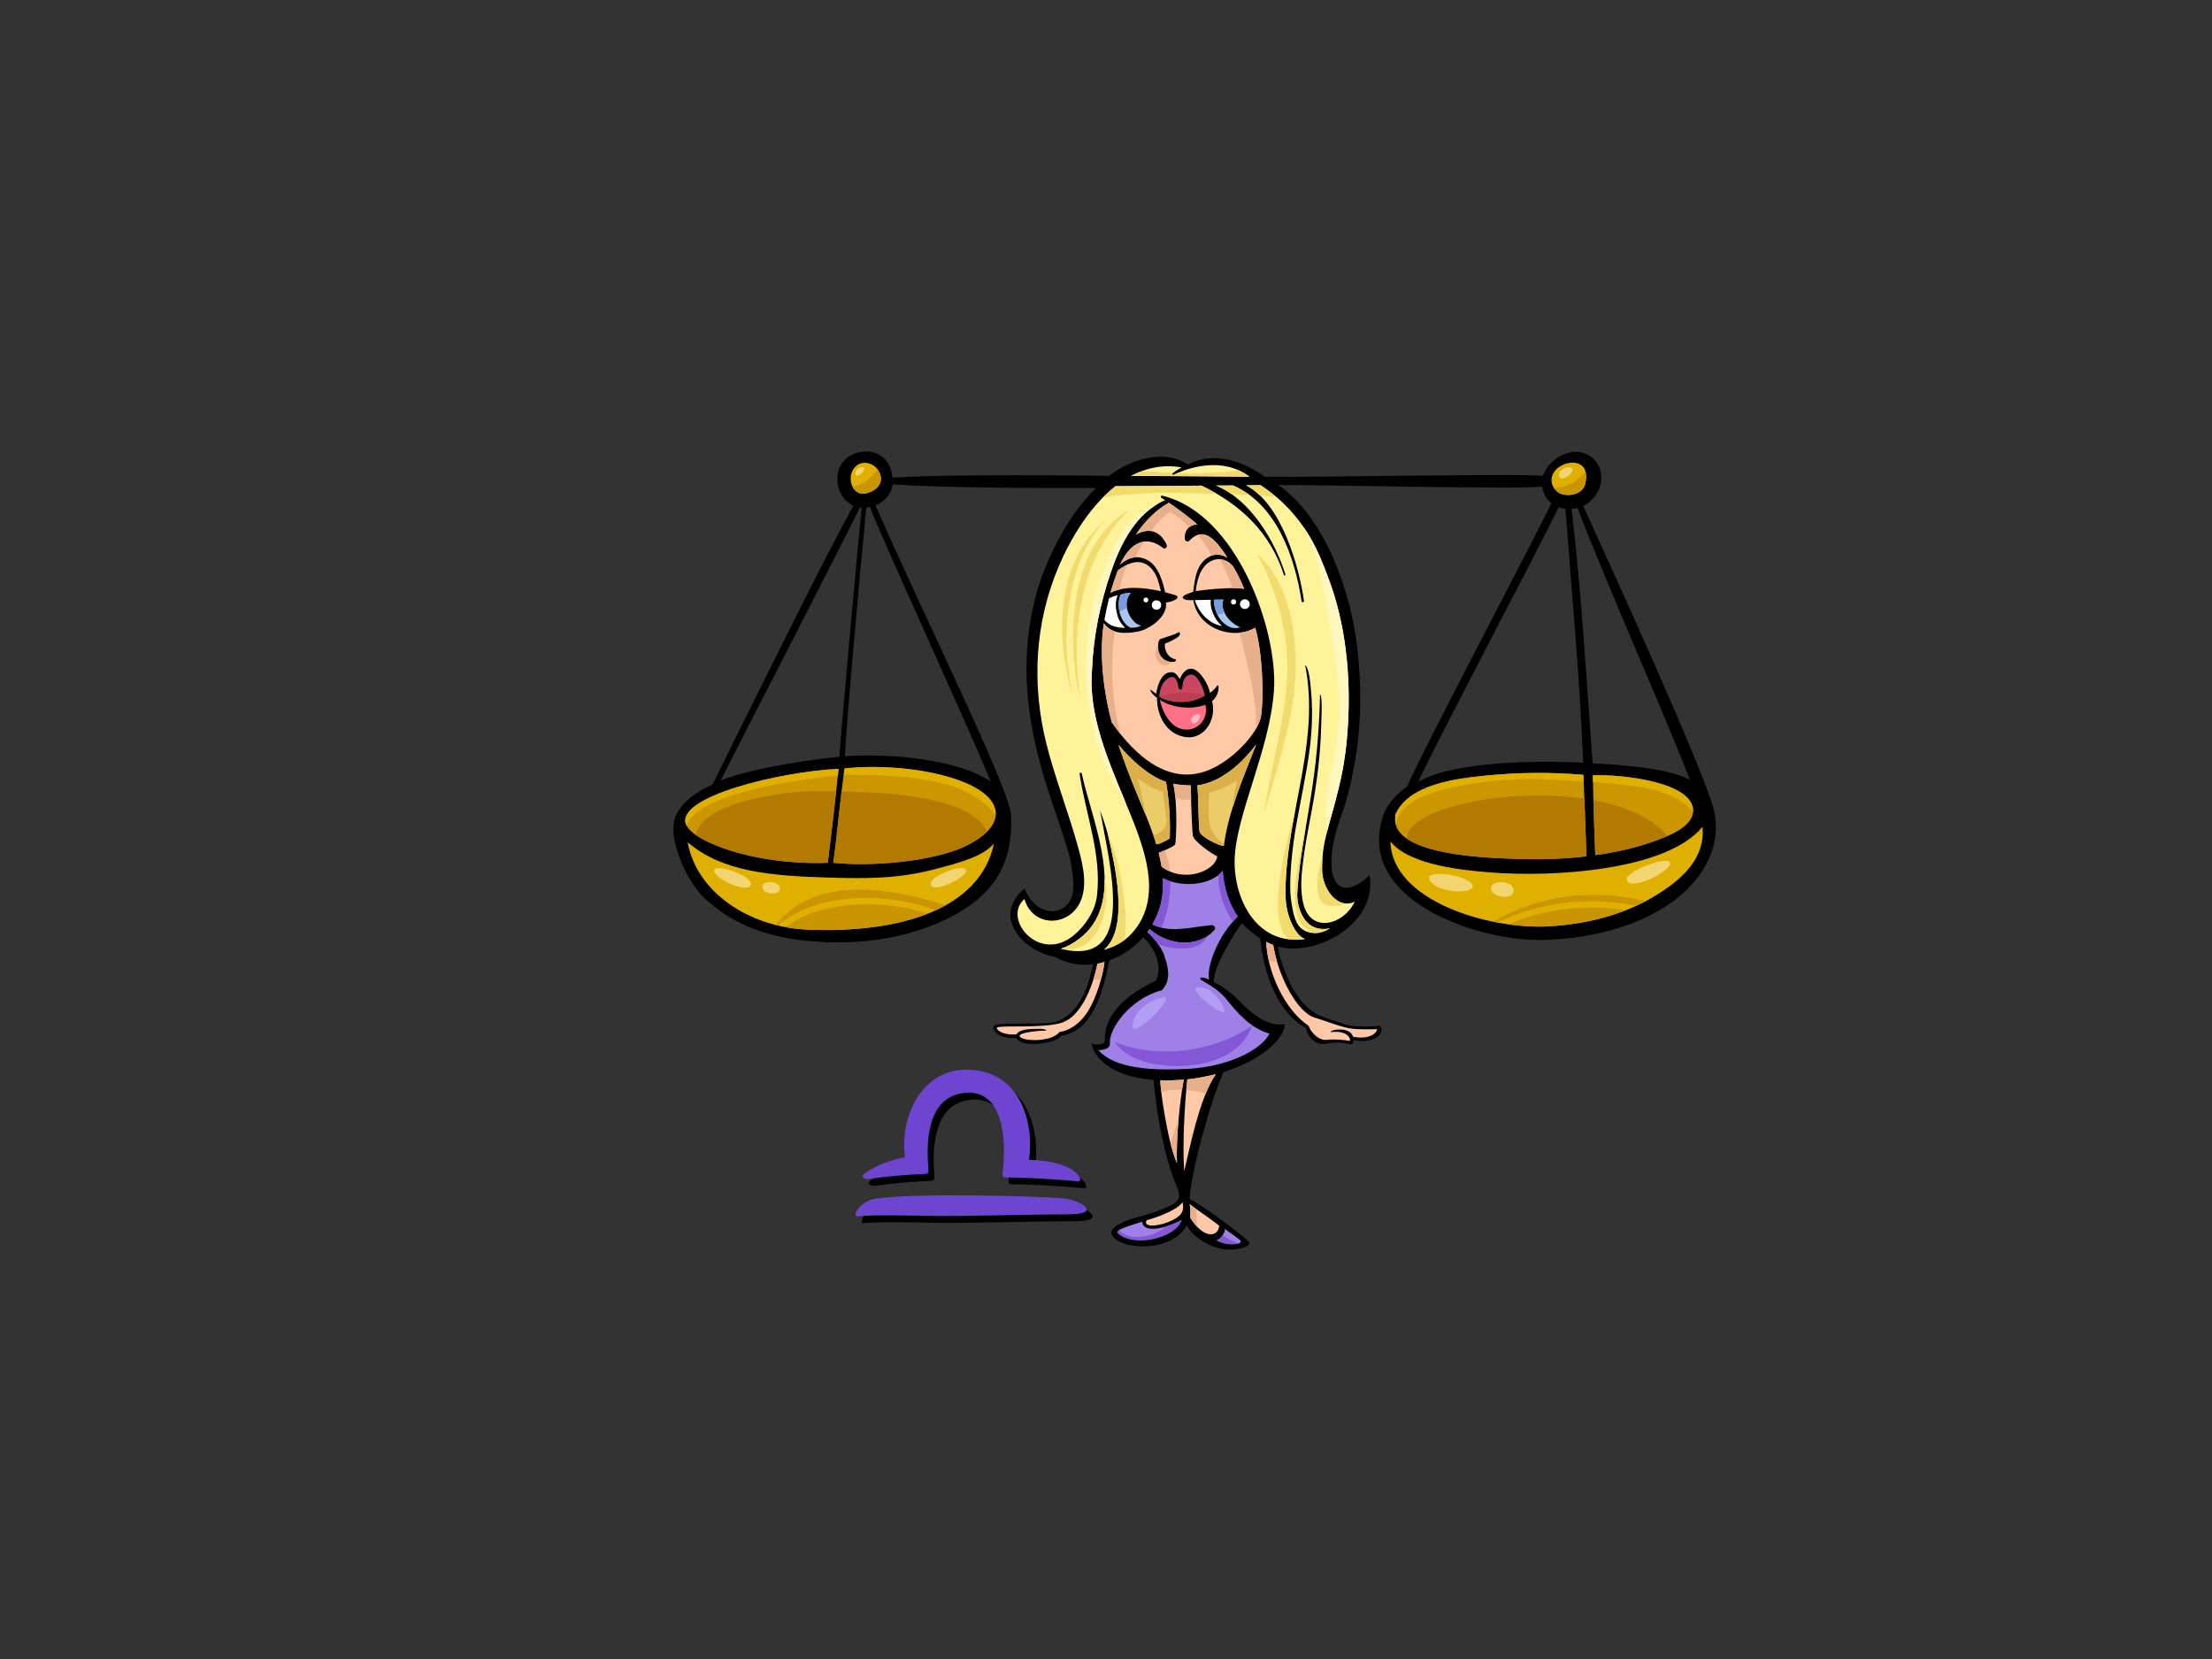 <?xml version="1.0" encoding="utf-8"?>
<!-- Generator: Adobe Illustrator 17.0.0, SVG Export Plug-In . SVG Version: 6.00 Build 0)  -->
<!DOCTYPE svg PUBLIC "-//W3C//DTD SVG 1.1//EN" "http://www.w3.org/Graphics/SVG/1.1/DTD/svg11.dtd">
<svg version="1.1" id="Layer_1" xmlns="http://www.w3.org/2000/svg" xmlns:xlink="http://www.w3.org/1999/xlink" x="0px" y="0px"
	 width="800px" height="600px" viewBox="0 0 800 600" enable-background="new 0 0 800 600" xml:space="preserve">
<rect x="0" y="0" width="800" height="600" fill="#333333" stroke="none"/>
<g>
	<path d="M572.595,182.994c1.957-0.941,3.558-2.474,4.769-4.313c3.511-5.331,1.728-12.568-4.342-14.74
		c-5.863-2.101-13.056,2.382-15.02,8.194c-4.912-0.966-82.284,0.502-100.533,0.33c-7.286-5.399-18.687-9.612-27.874-4.397
		c-8.159-5.71-20.304-2.25-28.506,4.022c-5.948-0.01-56.231-0.81-78.312,0.693c-1.002-10.469-11.348-11.609-16.822-6.818
		c-5.364,4.696-3.482,14.138,2.698,16.932c-10.137,17.874-43.098,85.034-50.929,100.816c-4.78,2.198-11.959,6.135-13.835,12.957
		c-1.876,6.822,3.953,21.587,10.763,28.01c9.473,8.935,20.601,13.318,33.456,15.118c17.408,2.434,40.147,0.992,58.485-9.665
		c13.529-7.861,19.827-18.586,19.083-35.191c-0.434-9.694-31.474-71.869-49.022-112.161c4.135-1.737,5.826-4.836,6.205-7.618
		c21.504,1.569,67.948,1.326,73.546,1.321c-11.701,11.41-19.577,29.157-22.481,41.767c-5.008,21.716-2.572,42.059,3.771,63.188
		c2.66,8.861,5.985,17.515,8.586,26.384c1.213,4.141,1.837,8.323,1.915,12.623c0.208,11.03-12.893,12.857-17.651,0.886
		c-11.863,9.926-0.838,22.532,10.809,24.687c4.429,2.466,9.258,3.292,13.975,2.746c-0.833,3.357-1.541,6.774-2.939,9.935
		c-4.056,9.17-9.823,10.943-12.485,11.219c-2.662,0.276-8.294,0.267-11.717,0.317c-3.423,0.049-6.356-0.145-8.36,0.587
		c-1.104,0.404-0.587,1.615,0.44,2.689c1.027,1.075,3.967,2.155,7.41,1.908c1.047,2.149,5.264,2.252,7.397,2.095
		c1.834-0.136,7.397-0.81,8.756-2.929c11.207-1.738,14.855-15.016,17.377-27.238c4.637-1.665,8.91-4.564,12.255-8.386
		c4.509,4.315,6.964,10.456,4.661,15.675c-14.27,6.746-18.726,14.428-18.572,21.948c0.025,1.237-3.52,1.432-4.446,0.87
		c-0.926-0.562,1.224,11.566,22.099,13.101c1.173,13.378,3.967,28.034,8.442,38.68c1.227,2.919,1.075,4.453-0.768,5.834
		c-1.843,1.381-7.368,3.53-13.863,5.248c-3.415,0.903-10.555,3.497-8.853,6.417c2.148,3.684,10.269,4.767,16.269,3.531
		c5.219-1.074,9.057-3.838,10.744-7.061c2.457,4.144,6.754,6.908,11.818,8.288c5.065,1.381,12.315-0.7,10.591-2.455
		c-2.32-2.364-16.812-13.406-21.332-15.312c0.386-9.052,6.906-33.806,12.216-45.98c21.241-6.863,23.134-17.647,21.807-17.381
		c-6.552,1.31-13.564-5.813-15.915-8.207c-2.913-2.974-5.679-5.219-9.376-6.921c-0.321-5.826,8.508-19.295,10.143-21.321
		c1.48,1.525,4.856,4.401,6.671,5.534c1.259,13.575,6.928,27.422,16.5,32.255c0.876,3.931,3.389,5.647,5.669,5.855
		c2.045,0.186,2.553-0.492,5.241-0.527c2.008-0.026,4.449,0.484,5.207,0.621c0.758,0.138,1.069-0.656,1.077-1.475
		c3.202,0.61,6.97,0.528,9.334-1.835c1.172-1.172,1.103-3.447-0.173-3.309c-1.276,0.138-8.738,0.684-12.524-0.658
		c-3.196-1.134-7.95-2.418-9.868-3.565c-1.918-1.147-5.884-3.594-9.725-11.277c-1.343-2.685-3.989-9.343-4.411-13.221
		c13.87,3.884,36.125-8.243,33.207-25.741c-12.585,11.665-17.956-0.611-10.234-21.624c2.551-6.942,4.054-14.153,5.235-21.454
		c2.135-13.188,2.047-26.791,0.443-40.023c-2.291-18.86-11.011-45.775-28.418-58.073c15.441-0.13,89.533,1.737,95.362,0.526
		c0.308,2.237,1.379,4.411,3.318,6.035c-4.047,9.148-44.75,85.775-52.148,102.51c-3.242,2.277-7.162,6.013-8.649,10.474
		c-10.149,30.447,33.398,44.663,54.768,44.979c16.7,0.245,36.241-3.876,49.812-13.754c9.89-7.202,17.843-18.587,15.241-32.341
		C617.779,281.755,580.731,200.858,572.595,182.994z M310.984,183.578c0.118,0.003,0.524-0.021,0.643-0.007
		c-2.058,21.268-7.501,81.38-8.05,90.127c-14.726,1.419-33.97,4.888-42.977,8.605C268.665,266.394,300.994,203.744,310.984,183.578z
		 M358.365,282.674c-14.251-9.542-42.986-10.059-52.773-9.151c0.238-8.779,5.569-68.617,7.713-89.925
		c0.234-0.035,1.109-0.2,1.342-0.248C317.244,191.141,347.956,257.768,358.365,282.674z M563.699,183.455
		c0.8,0.307,1.629,0.468,2.463,0.565c2.479,32.363,5.14,61.113,6.443,91.84c-14.656-0.861-46.838-0.743-59.724,6.939
		C523.041,261.486,556.992,197.548,563.699,183.455z M611.173,282.083c-7.263-4.243-25.012-5.505-35.172-6
		c-2.293-31.356-4.041-61.717-7.6-91.99c0.393-0.068,1.747-0.302,2.132-0.412C580.659,210.559,602.963,260.37,611.173,282.083z"/>
	<path fill="#CC9600" d="M303.286,278.074c-1.178,11.538-2.663,23.682-3.903,33.967c-26.817,0.939-48.579-7.673-51.2-13.705
		C243.747,288.127,282.904,278.957,303.286,278.074z"/>
	<path fill="#E0B000" d="M292.323,336.224c-21.854-0.858-40.482-13.869-43.619-31.617c12.39,10.657,29.987,12.144,50.432,12.762
		c14.359,0.434,25.326,0.462,38.288-2.849c10.999-2.81,18.09-4.957,22.055-9.418C354.524,328.397,326.52,337.567,292.323,336.224z"
		/>
	<path fill="#CC9600" d="M360.029,295.483c-0.831,5.476-8.64,9.765-13.138,11.529c-12.193,4.78-32.054,6.404-45.524,5.029
		c1.449-10.273,2.354-22.18,4.08-34.113C328.626,275.363,362.046,282.154,360.029,295.483z"/>
	<path fill="#E0B000" d="M313.452,178.362c-5.527,1.475-7.589-6.319-4.069-9.625c2.996-2.816,7.603-0.932,8.871,2.588
		C319.522,174.846,317.039,177.409,313.452,178.362z"/>
	<path fill="#FFF299" d="M427.362,169.042c-1.12,0.599-2.206,1.292-3.258,2.097c-0.357,0.272-0.029,0.8,0.373,0.591
		c4.626-2.378,17.528-6.894,27.396,0.68c-1.555-0.017-30.094-0.271-42.798-0.307C414.53,169.216,420.637,167.892,427.362,169.042z"
		/>
	<path fill="#FFC9A8" d="M393.853,365.101c-3.276,5.573-7.721,7.819-10.581,8.092c-1.803,2.069-4.574,2.516-6.393,2.788
		c-2.442,0.364-6.491,0.216-7.812-0.835c-1.84-1.464,4.796-2.313,9.385-2.438c0.383-0.01-0.681-0.72-3.004-0.614
		c-1.398,0.064-6.607-0.215-7.827,1.986c-5.641,0.456-7.801-2.196-6.912-2.527c2.103-0.783,17.381,0.436,23.612-1.783
		c6.231-2.219,10.702-11.804,12.568-21.229c1.061-0.167,1.541-0.35,2.58-0.643C398.693,353.907,396.351,360.851,393.853,365.101z"/>
	<path fill="#9E80E6" d="M404.311,445.967c-1.237-1.237,5.036-2.879,8.807-4.146c0.096,3.531,6.096,3.576,14.217-0.613
		C425.186,447.962,409.53,451.186,404.311,445.967z"/>
	<path fill="#FFC9A8" d="M422.883,441.823c-1.786,0.777-5.262,1.68-7.156,1.326c-1.473-0.28-1.467-1.066-0.983-1.86
		c5.377-1.461,11.67-4.224,12.897-6.526C428.716,438.599,426.415,440.288,422.883,441.823z"/>
	<path fill="#FFC9A8" d="M425.648,420.64c-3.376-7.522-6.139-27.168-5.987-29.953c2.942,0.118,5.789,0.006,8.454-0.222
		C426.595,398.941,425.35,411.418,425.648,420.64z"/>
	<path fill="#9E80E6" d="M442.992,444.432c1.183,1.061,4.758,3.225,5.679,4.298c0.921,1.073-3.825,2.297-8.749-0.154
		C441.303,448.267,443.144,445.967,442.992,444.432z"/>
	<path fill="#FFC9A8" d="M440.959,443.295c-0.424,4.207-5.643,4.973-10.554-3.007c0.208-1.263,0.182-3.598-0.165-4.754
		C433.781,438.159,437.5,440.583,440.959,443.295z"/>
	<path fill="#E8B08A" d="M433.136,443.856c-0.38-2.166-0.55-4.384-0.438-6.545c-0.825-0.587-1.647-1.176-2.458-1.777
		c0.347,1.156,0.373,3.491,0.165,4.754C431.316,441.767,432.236,442.944,433.136,443.856z"/>
	<path fill="#FFC9A8" d="M428.257,423.556c-0.614-9.823,0.154-23.945,1.147-33.178c0.042-0.006,0.089-0.006,0.131-0.015
		c2.839-0.292,6.396-0.924,10.172-1.87C433.63,397.309,430.253,415.727,428.257,423.556z"/>
	<path fill="#9E80E6" d="M437.278,354.363c-1.962-1.262-4.263-0.956-2.728,0.119c0.582,0.408,6.033,3.205,8.749,6.6
		c4.297,5.373,8.922,10.761,15.809,12.739c-2.916,5.988-15.196,11.974-29.316,12.742c-14.12,0.768-26.862-0.308-32.541-6.755
		c2.122-0.06,4.297-0.63,4.144-2.455c-0.423-5.06,7.056-16.138,18.858-19.241c2.297-2.689,3.244-5.711,0.831-12.515
		c-1.143-3.222-3.601-6.131-6.1-8.547c0.269-0.363,0.53-0.72,0.78-1.09c6.314,5.808,17.481,7.191,23.468,0.341
		c0.681-0.78-0.189-1.763-1.034-1.699c-7.025,0.526-14.933,3.105-21.412-0.306c1.381-2.381,2.471-4.959,3.112-7.726
		c0.675-2.926,0.833-5.932,0.655-8.969c7.101,3.672,17.743,2.441,21.649-2.688c0.411,6.174,2.281,11.891,5.419,16.565
		C440.074,338.826,436.241,350.274,437.278,354.363z"/>
	<path fill="#8457D6" d="M418.844,341.451c5.808,2.376,15.491,2.723,17.802-2.892c-6.233,4.147-15.393,2.451-20.884-2.601
		c-0.25,0.37-0.511,0.728-0.78,1.09C416.355,338.376,417.707,339.855,418.844,341.451z"/>
	<path fill="#8457D6" d="M421.826,443.526c-4.785,4.14-13.269,5.403-17.174,1.438c-0.485,0.353-0.653,0.691-0.341,1.003
		c5.219,5.219,20.875,1.995,23.024-4.758C425.353,442.231,423.5,442.997,421.826,443.526z"/>
	<path fill="#8457D6" d="M442.176,446.75c-0.629,0.9-1.504,1.658-2.254,1.827c3.482,1.734,6.865,1.626,8.227,1.037
		C445.95,449.023,443.86,448.069,442.176,446.75z"/>
	<path fill="#8457D6" d="M423.268,318.715c-0.944-0.303-1.857-0.672-2.717-1.117c0.179,3.038,0.02,6.043-0.655,8.969
		c-0.64,2.768-1.731,5.345-3.112,7.726c1.038,0.546,2.116,0.926,3.218,1.198C422.328,330.4,423.299,324.619,423.268,318.715z"/>
	<path fill="#8457D6" d="M445.887,333.322c0.556-0.636,1.128-1.257,1.732-1.847c-3.138-4.674-5.008-10.391-5.419-16.565
		c-0.437,0.575-0.969,1.095-1.561,1.57C440.552,322.232,442.495,328.374,445.887,333.322z"/>
	<path fill="#8457D6" d="M434.988,384.597c8.499-1.817,15.296-6.254,17.927-13.687c-14.052,9.69-34.33,12.267-49.758,5.907
		C409.244,385.898,425.337,386.66,434.988,384.597z"/>
	<path fill="#A8C7F0" d="M412.794,226.256c-1.225,0.612-2.91,0.918-4.059,0.689c-3.598-1.761-5.207-8.04-3.446-11.869
		c1.532-0.612,3.047-0.706,3.752-0.689C404.984,218.753,409.575,226.041,412.794,226.256z"/>
	<path fill="#FFC9A8" d="M401.612,214.426c0.745-2.741,1.645-5.434,2.641-8.076c4.228-3.298,9.511-5.054,13.214,0.635
		c1.257,1.941,1.795,4.432,2.389,6.841C414.049,212.486,406.549,211.73,401.612,214.426z"/>
	<path fill="#FFFFFF" d="M404.218,215.307c-0.935,2.205-0.787,4.507-0.152,6.968c0.611,2.373,1.571,3.462,2.862,4.827
		c-2.887-0.099-5.697-0.616-7.501-2.919c0.459-2.588,1.027-5.211,1.684-7.827C402.151,215.843,403.198,215.518,404.218,215.307z"/>
	<path fill="#FFC9A8" d="M411.533,228.415c4.324-0.781,10.909-5.561,10.146-10.505c2.701-0.219,5.833-1.927,3.258-2.72
		c-0.707-0.216-2.758-0.796-3.571-1.009c-0.395-1.918-1.938-9.133-6.129-11.482c-3.992-2.238-7.313-1.001-10.178,1.527
		c4.102-8.944,10.111-10.446,15.647-5.984c0.597,0.481,1.6-0.397,1.268-1.131c-2.606-5.798-7.259-6.078-11.19-3.743
		c3.232-4.805,7.154-8.85,11.93-11.557c3.643,2.468,7.085,5.046,10.298,7.845c-2.653,0.071-4.756,1.935-4.496,5.286
		c0.055,0.711,1.041,1.215,1.542,0.685c5.519-5.854,9.902,0.031,13.885,6.06c-1.972-1.101-4.178-1.549-6.366-0.456
		c-4.895,2.442-5.405,7.983-6.041,12.832c-1.304,0.405-4.583,1.393-3.597,2.379c0.751,0.751,2.701,0.616,3.665,0.611
		c1.594,10.406,14.412,14.651,22.346,9.966c2.913,9.583,3.115,26.829,2.037,32.37c-1.077,5.541-9.68,15.389-18.92,19.148
		c-16.642,6.77-29.779-9.799-34.988-17.299c-2.399-8.807-4.815-23.26-2.866-35.834C402.018,229.354,406.783,229.274,411.533,228.415
		z"/>
	<path fill="#E8B08A" d="M413.712,195.896c-3.218,0.447-6.261,3.115-8.653,8.331c1.668-1.472,3.495-2.479,5.514-2.644
		C411.513,199.608,412.556,197.706,413.712,195.896z"/>
	<path fill="#E8B08A" d="M423.106,185.306c1.397,0.351,5.227,3.365,7.029,5.413c0.78-0.645,1.764-1.033,2.879-1.063
		c-3.214-2.8-6.655-5.377-10.298-7.845c-4.776,2.707-8.698,6.752-11.93,11.557c1.814-1.077,3.78-1.586,5.629-1.265
		C418.083,189.442,420.847,186.404,423.106,185.306z"/>
	<path fill="#E8B08A" d="M438.185,200.981c1.986-0.741,3.968-0.293,5.759,0.707c-3.184-4.82-6.629-9.502-10.7-8.207
		C435.161,195.835,436.878,198.297,438.185,200.981z"/>
	<path fill="#E8B08A" d="M453.952,227.02c-1.703,1.006-3.636,1.576-5.63,1.787c0.565,1.999,1.089,4.025,1.552,6.09
		c1.952,8.704,4.734,18.972,4.407,28.603c0.87-1.499,1.474-2.909,1.708-4.109C457.066,253.849,456.865,236.603,453.952,227.02z"/>
	<path fill="#E8B08A" d="M424.197,238.276c-3.064-0.449-4.111-3.924-3.187-6.541c-2.877,0.913-4.382,5.61-1.862,7.915
		c2.211,2.022,4.215,0.619,5.436-1.379C424.454,238.269,424.327,238.295,424.197,238.276z"/>
	<path fill="#E8B08A" d="M402.978,230.005c0.069-0.543,0.15-1.1,0.226-1.652c-1.544-0.512-2.911-1.43-3.989-2.947
		c-1.949,12.574,0.467,27.027,2.866,35.834c0.856,1.233,1.931,2.713,3.195,4.291C402.156,254.01,401.491,241.759,402.978,230.005z"
		/>
	<path fill="#FFFFFF" d="M442.043,226.406c-4.901-0.765-8.457-4.924-9.897-9.3c-0.013-0.032-0.036-0.036-0.049-0.06
		c1.907-0.025,3.884-0.092,5.862-0.138C437.378,219.362,439.058,224.186,442.043,226.406z"/>
	<path fill="#A8C7F0" d="M439.007,216.895c0.874-0.016,2.548-0.076,3.42-0.059c-1.303,4.364,2.525,8.575,6.125,10.03
		c-0.765,0.306-2.068,0.536-3.752-0.077C440.206,224.722,438.975,219.606,439.007,216.895z"/>
	<path fill="#769CE2" d="M407.588,219.936c-0.362-1.912-0.05-3.931,1.454-5.548c-0.706-0.018-2.22,0.077-3.752,0.689
		c-0.812,1.766-0.9,4.051-0.414,6.176C405.753,220.758,406.659,220.323,407.588,219.936z"/>
	<path fill="#769CE2" d="M442.874,221.602c-0.694-1.472-0.942-3.107-0.447-4.766c-0.871-0.016-2.545,0.043-3.42,0.059
		c-0.017,1.449,0.35,3.579,1.375,5.569C441.198,222.134,442.03,221.847,442.874,221.602z"/>
	<path fill="#FFC9A8" d="M432.445,213.816c0.379-3.508,1.381-7.514,3.899-9.778c3.1-2.786,7.247-2.243,9.714,0.928
		c1.514,2.544,2.797,5.235,3.894,8.016C445.74,212.097,433.989,213.484,432.445,213.816z"/>
	<path fill="#E8B08A" d="M407.709,204.203c-1.192,0.545-2.36,1.292-3.456,2.147c-0.996,2.643-1.896,5.336-2.641,8.076
		c1.022-0.558,2.171-0.937,3.373-1.225C405.451,210.068,406.357,207.004,407.709,204.203z"/>
	<path fill="#E8B08A" d="M445.639,212.692c1.725-0.011,3.257,0.068,4.314,0.29c-1.098-2.781-2.38-5.472-3.894-8.016
		c-1.294-1.663-3.052-2.582-4.876-2.697C443.026,205.628,444.512,209.088,445.639,212.692z"/>
	<path fill="#FFC9A8" d="M424.309,283.431c1.458,0.399,5.621,0.648,6.385,0.627c0.061,7.424,0.45,16.432,0.749,18.285
		c0.299,1.853,6.966,6.642,8.811,7.352c-0.789,5.498-12.299,9.796-20.164,3.7c-0.26-1.642-0.617-3.287-1.035-4.927
		c0.542-0.344,5.779-2.235,6.003-3.244C425.282,304.214,426.075,290.938,424.309,283.431z"/>
	<path fill="#E8B08A" d="M430.78,289.158c-0.041-1.715-0.072-3.447-0.086-5.1c-0.764,0.02-4.927-0.228-6.385-0.627
		c0.367,1.559,0.619,3.373,0.792,5.268C426.984,289.203,428.909,289.383,430.78,289.158z"/>
	<path fill="#E8B08A" d="M421.285,307.49c-1.075,0.466-2.016,0.842-2.229,0.977c0.418,1.639,0.775,3.284,1.035,4.927
		c0.981,0.761,2.018,1.358,3.085,1.814C422.867,312.559,422.267,309.986,421.285,307.49z"/>
	<path fill="#EBCC69" d="M433.825,300.758c-0.378-1.796-0.436-14.063-0.751-16.7c8.027-1.032,15.928-7.668,21.203-14.772
		c-4.619,11.863-10.047,24.29-11.666,36.658C440.584,305.849,434.202,302.555,433.825,300.758z"/>
	<path fill="#EBCC69" d="M421.68,282.809c1.252,6.883,1.628,14.27,1.377,20.407c-0.652,0.351-2.63,1.753-4.851,2.169
		c-2.258-7.465-5.643-14.762-8.223-21.219c-1.985-4.962-3.801-9.835-5.416-14.711C409.235,274.926,415.24,280.48,421.68,282.809z"/>
	<path fill="#DBB04B" d="M449.845,280.569c1.462-3.804,2.987-7.571,4.432-11.283c-5.275,7.103-13.176,13.739-21.203,14.772
		c0.078,0.648,0.139,1.883,0.194,3.398C439.775,286.534,445.061,284.166,449.845,280.569z"/>
	<path fill="#DBB04B" d="M422.315,286.961c-0.181-1.394-0.386-2.784-0.635-4.151c-6.44-2.329-12.444-7.883-17.114-13.353
		c0.969,2.927,2.033,5.861,3.141,8.805C411.692,282.398,416.835,285.531,422.315,286.961z"/>
	<path fill="#DBB04B" d="M449.599,274.667c-1.956,5.683-3.251,11.455-3.755,17.413c2.377-7.717,5.541-15.367,8.434-22.794
		C452.889,271.154,451.309,272.971,449.599,274.667z"/>
	<path fill="#DBB04B" d="M437.58,298.437c-0.942-5.056-0.254-10.356-0.109-15.486c-1.451,0.536-2.922,0.918-4.397,1.108
		c0.315,2.637,0.373,14.904,0.751,16.7c0.378,1.796,6.759,5.091,8.786,5.185c0.029-0.219,0.067-0.438,0.099-0.656
		C440.384,303.527,438.126,301.357,437.58,298.437z"/>
	<path fill="#DBB04B" d="M409.069,274.257c-1.602-1.549-3.115-3.174-4.504-4.801c1.615,4.876,3.431,9.749,5.416,14.711
		c1.318,3.298,2.838,6.825,4.315,10.474C413.22,287.686,411.484,280.895,409.069,274.257z"/>
	<path fill="#DBB04B" d="M421.68,282.809c-0.549-0.199-1.09-0.451-1.631-0.694c0.013,0.052,0.041,0.091,0.049,0.147
		c0.389,3.105,0.756,6.212,1.058,9.326c0.182,1.877,1.102,4.989,0.536,6.836c-0.623,2.037-2.585,2.922-4.539,3.729
		c0.369,1.074,0.725,2.151,1.053,3.234c2.222-0.417,4.199-1.818,4.851-2.169C423.307,297.079,422.931,289.692,421.68,282.809z"/>
	<path fill="#FFC9A8" d="M475.492,368.041c3.126,0.91,9.559,3.446,12.965,3.925c3.407,0.479,8.682,0.272,9.405,0.238
		c0.723-0.033-1.069,4.137-8.482,2.759c-0.973-2.649-4.044-2.772-6.033-2.551c-1.861,0.206-2.38,0.909-1.962,0.86
		c6.893-0.825,7.443,3.45,6.513,3.174c-0.931-0.276-5.316-0.746-7.888-0.375c-3.202,0.454-6.131-3.067-6.713-5.05
		c-8.711-5.823-14.937-19.453-15.351-30.373c0.82,0.408,1.664,0.781,2.537,1.108C462.263,353.21,469.233,366.221,475.492,368.041z"
		/>
	<path fill="#E8B08A" d="M398.16,354.282c0.58-2.14,1.042-4.316,1.309-6.383c-1.04,0.293-1.519,0.476-2.58,0.643
		c-0.384,1.94-0.884,3.883-1.482,5.771C396.324,354.295,397.242,354.29,398.16,354.282z"/>
	<path fill="#E8B08A" d="M426.256,404.898c-1.193,3.025-2.137,5.996-2.798,9.004c0.68,2.643,1.416,5.014,2.19,6.738
		C425.496,415.909,425.764,410.349,426.256,404.898z"/>
	<path fill="#E8B08A" d="M427.515,394.127c0.193-1.281,0.394-2.511,0.6-3.662c-2.665,0.228-5.512,0.34-8.454,0.222
		c-0.035,0.632,0.082,2.133,0.319,4.157C422.438,394.286,424.977,394.051,427.515,394.127z"/>
	<path fill="#E8B08A" d="M436.046,395.59c1.099-2.688,2.31-5.137,3.661-7.098c-3.775,0.947-7.333,1.578-10.172,1.87
		c-0.042,0.009-0.089,0.009-0.131,0.015c-0.129,1.204-0.255,2.495-0.374,3.844C431.414,394.407,433.772,394.868,436.046,395.59z"/>
	<path fill="#E8B08A" d="M461.943,348.097c-0.634-2.114-1.136-4.253-1.459-6.341c-0.873-0.327-1.716-0.7-2.537-1.108
		c0.083,2.169,0.402,4.446,0.918,6.748C459.879,347.692,460.906,347.923,461.943,348.097z"/>
	<path fill="#FFF299" d="M480.303,208.757c6.466,16.804,8.267,35.893,7.182,53.727c-0.476,7.77-1.39,14.461-3.199,22.011
		c-3.53,14.734-6.228,19.577-6.139,30.084c0.062,6.828,5.525,14.58,11.818,11.511c-3.992,8.442-15.675,11.48-18.485,1.165
		c-1.52-5.582-0.71-11.98,0.048-17.612c1.143-8.457,2.89-15.611,4.162-24.08c1.645-10.939,2.027-17.198,2.302-28.241
		c0.152-6.139-0.581-6.399-0.593-6.01c-0.225,10.596-1.054,21.658-2.63,32.41c-1.998,13.632-4.867,26.868-5.589,39.127
		c-0.248,4.22,1.587,10.815,6.357,12.604c1.227,0.46,3.07,0.768,5.371,0.308c-3.459,2.336-7.793,2.274-10.458-0.152
		c-2.409-2.191-2.951-6.608-3.444-9.643c-1.143-7.04,0.521-20.563,1.777-27.507c3.852-21.325,7.212-33.004,5.063-51.729
		c-0.654-5.694-1.863-6.433-1.792-6.049c5.113,26.153-5.416,50.558-6.955,76.29c-0.388,6.428-0.556,11.837,2.455,17.863
		c1.227,2.455,2.772,4.246,4.455,4.766c-17.041,2.601-25.841-13.863-25.482-28.705c0.389-16.169,12.754-39.706,14.219-61.272
		c1.465-21.566-13.398-63.981-40.386-70.336c-0.504-0.118-0.78,0.434-0.349,0.719c0.463,0.297,0.903,0.604,1.358,0.907
		c-10.401,4.355-16.06,15.666-19.554,25.859c-4.019,11.742-6.43,23.616-6.89,35.709c-1.548,18.673,8.377,37.84,14.965,54.651
		c5.043,12.876,9.925,28.629-0.396,40.256c-2.789,3.141-6.353,5.056-10.204,6.071c9.491-7.934,3.563-32.153,1.603-40.738
		c-1.001-4.382-3.068-9.752-3.004-9.391c3.38,19.157,13.646,56.843-14.214,49.797c4.622-1.545,9.136-5.014,11.711-8.923
		c9.965-15.139-0.841-38.901-4.162-54.469c-0.1-0.443-0.845-0.292-0.778,0.154c2.181,14.592,8.056,29.139,6.289,44.066
		c-0.655,5.559-4.291,10.965-8.506,14.4c-12.501,10.189-25.898-6.212-17.72-13.221c3.064,10.893,17.592,10.243,20.876-0.787
		c1.846-6.203-0.24-13.577-1.943-19.583c-3.373-11.888-7.863-23.4-10.908-35.396c-5.498-21.627-4.358-44.123,4.432-64.688
		c4.315-10.102,11.238-21.603,20.458-28.848c10.381-0.02,20.763-0.105,31.147-0.194c14.069,6.813,24.841,16.899,29.775,32.31
		c0.109,0.34,0.648,0.195,0.542-0.146c-3.7-11.953-12.569-27.095-25.099-32.197c2.047-0.02,4.093-0.02,6.139-0.035
		c15.682,6.69,22.395,25.845,24.801,41.86c0.081,0.547,0.942,0.479,0.864-0.08c-1.652-11.852-7.895-35.051-20.897-41.831
		c1.728-0.017,3.459-0.041,5.19-0.055C472.486,186.396,477.269,200.879,480.303,208.757z"/>
	<path fill="#FFF7BD" d="M475.265,199.469c1.965,6.292,3.26,12.721,4.35,19.215c2.209,13.152,5.037,26.412,4.771,39.827
		c-0.16,8.092-2.541,16.076-3.736,24.046c-0.767,5.124-1.943,12.199-0.665,18.08c1.095-4.247,2.599-9.043,4.3-16.143
		c1.809-7.549,2.723-14.241,3.199-22.011c1.085-17.834-0.716-36.923-7.182-53.727c-1.737-4.511-4.059-11.187-8.833-18.121
		C472.923,193.492,474.301,196.383,475.265,199.469z"/>
	<path fill="#FFF7BD" d="M401.815,206.772c3.165-9.236,8.122-19.373,16.761-24.438c-8.16,2.085-14.324,11.863-17.423,18.894
		c-5.188,11.769-8.179,25.72-8.265,38.548c-0.096,14.102,2.129,28.283,8.722,40.886c1.745,3.335,3.642,6.581,5.576,9.805
		c-6.269-15.118-13.607-31.738-12.261-47.986C395.385,230.389,397.796,218.515,401.815,206.772z"/>
	<path fill="#F2DB6E" d="M434.439,171.146c-2.842,0.073-5.657,0.004-8.468-0.116c-0.555,0.243-1.07,0.481-1.495,0.7
		c-0.402,0.209-0.73-0.319-0.373-0.591c0.087-0.067,0.179-0.121,0.266-0.186c-2.364-0.116-4.729-0.251-7.113-0.365
		c-1.539-0.074-3.125-0.049-4.714-0.046c-1.181,0.455-2.341,0.966-3.468,1.561c12.704,0.036,41.243,0.29,42.798,0.307
		c-1.233-0.947-2.513-1.704-3.82-2.301C443.527,170.645,438.988,171.03,434.439,171.146z"/>
	<path fill="#F2DB6E" d="M451.807,178.986c-1.806-1.337-3.748-2.505-5.879-3.414c-2.046,0.014-4.092,0.014-6.139,0.035
		c1.976,0.805,3.852,1.877,5.637,3.136C447.545,178.802,449.674,178.885,451.807,178.986z"/>
	<path fill="#F2DB6E" d="M461.452,179.634c-1.692-1.43-3.53-2.827-5.566-4.167c-1.731,0.015-3.462,0.039-5.19,0.055
		c1.782,0.929,3.424,2.196,4.956,3.672C457.588,179.314,459.521,179.463,461.452,179.634z"/>
	<path fill="#F2DB6E" d="M399.692,318.478c-0.072-0.352-0.135-0.704-0.206-1.056c0.16,6.115-0.885,11.898-4.101,16.783
		c-2.575,3.909-7.089,7.378-11.711,8.923c0.043,0.01,0.081,0.016,0.123,0.026c0.13-0.022,0.265-0.035,0.415-0.009
		C397.156,345.444,401.694,328.314,399.692,318.478z"/>
	<path fill="#F2DB6E" d="M399.829,188.224c-17.603,14.004-18.584,42.079-11.676,63.914c-2.576-11.363-3.253-23.084-1.321-35.036
		C388.577,206.298,392.521,195.641,399.829,188.224z"/>
	<path fill="#F2DB6E" d="M390.904,253.83c-4.056-24.926-0.253-52.947,17.587-69.372c-12.884,7.068-18.552,22.43-19.985,37.029
		C387.408,232.679,388.349,243.419,390.904,253.83z"/>
	<path fill="#F2DB6E" d="M402.518,306.348c-0.608-1.592-1.251-3.17-1.899-4.745c0.097,0.377,0.19,0.751,0.274,1.119
		c1.96,8.585,7.888,32.804-1.603,40.738c2.606-0.687,5.075-1.799,7.267-3.412c1.074-4.934,0.418-10.973-0.044-14.805
		C405.745,318.887,404.813,312.358,402.518,306.348z"/>
	<path fill="#F2DB6E" d="M415.534,178.347c7.632-0.406,15.292,0.147,22.929,0.248c0.539,0.007,1.085,0.021,1.625,0.03
		c-1.782-1.051-3.607-2.06-5.516-2.985c-10.384,0.089-20.766,0.174-31.147,0.194c-1.602,1.259-3.125,2.66-4.588,4.146
		C404.332,178.959,410.154,178.633,415.534,178.347z"/>
	<path fill="#F2DB6E" d="M467.555,334.834c-3.012-6.026-2.843-11.435-2.455-17.863c0.479-8.021,1.834-15.913,3.314-23.77
		c-3.693,13.191-10.757,39.97-2.187,46.54c1.809,0.203,3.735,0.171,5.784-0.141C470.327,339.08,468.782,337.289,467.555,334.834z"/>
	<path fill="#F2DB6E" d="M472.299,298.94c-3.64,15.536-8.039,36.129,3.367,38.512c1.763-0.032,3.6-0.582,5.242-1.692
		c-2.302,0.46-4.144,0.153-5.371-0.308c-4.77-1.789-6.605-8.384-6.357-12.604C469.63,315.212,470.912,307.195,472.299,298.94z"/>
	<path fill="#F2DB6E" d="M454.673,200.409c7.41,13.37,11.586,29.874,10.837,44.573c-0.849,16.637-6.16,32.599-8.214,49.042
		c4.999-17.923,11.471-35.932,11.319-54.512C468.499,225.382,465.255,209.834,454.673,200.409z"/>
	<path fill="#F2DB6E" d="M476.444,319.547c-0.269,8.765,4.764,9.219,10.186,7.207c-4.773-0.401-8.434-6.592-8.484-12.174
		c-0.016-1.867,0.061-3.552,0.209-5.149C477.308,312.806,476.546,316.198,476.444,319.547z"/>
	<path fill="#CC9600" d="M612.316,293.507c-0.292,5.92-9.902,9.263-14.335,10.827c-6.727,2.378-13.815,3.944-21.027,4.934
		c-0.316-8.482-0.758-19.375-0.877-28.855C586.514,279.979,612.837,282.883,612.316,293.507z"/>
	<path fill="#E0B000" d="M563.19,169.421c3.841-3.346,12.142-3.47,10.167,5.459c-0.764,3.454-4.886,4.634-7.94,3.972
		C561.369,177.973,559.349,172.766,563.19,169.421z"/>
	<path fill="#CC9600" d="M537.232,280.522c12.321-1.224,23.232-1.275,35.427-0.299c0.383,9.595,0.828,19.809,1.085,29.473
		c-10.729,1.304-20.598,1.223-31.071,0.7c-7.329-0.36-39.45-1.692-38.063-14.705c0.029-0.28-0.003-0.526-0.061-0.757
		C509.016,283.622,526.812,281.556,537.232,280.522z"/>
	<path fill="#E0B000" d="M248.315,298.586c3.192-10.671,35.081-15.579,42.302-16.618c4.045-0.582,8.209-1.125,12.423-1.539
		c0.082-0.786,0.166-1.575,0.246-2.355c-20.383,0.883-59.539,10.053-55.103,20.262C248.219,298.418,248.272,298.503,248.315,298.586
		z"/>
	<path fill="#E0B000" d="M343.552,284.096c5.903,1.809,12.703,5.437,16.526,10.693c0.767-12.867-31.86-19.381-54.63-16.861
		c-0.112,0.771-0.211,1.541-0.317,2.312C317.849,280.204,331.302,280.341,343.552,284.096z"/>
	<path fill="#E0B000" d="M599.272,285.968c5.184,1.61,9.871,3.553,13.019,7.705c0.004-0.057,0.022-0.11,0.025-0.167
		c0.521-10.623-25.802-13.527-36.239-13.095c0.01,0.794,0.025,1.611,0.039,2.424C576.996,282.881,592.593,283.895,599.272,285.968z"
		/>
	<path fill="#E0B000" d="M504.828,298.317c1.411-11.473,22.786-14.545,37.063-16.056c10.68-1.13,21.073-0.222,30.867,0.385
		c-0.032-0.805-0.065-1.626-0.097-2.424c-12.196-0.976-23.107-0.925-35.427,0.299c-10.42,1.034-28.217,3.1-32.683,14.412
		c0.058,0.231,0.09,0.476,0.061,0.757C504.51,296.628,504.603,297.498,504.828,298.317z"/>
	<path fill="#B37A00" d="M283.122,287.026c-8.86,1.343-28.388,4.285-31.608,14.824c7.493,5.362,25.982,10.957,47.869,10.191
		c0.952-7.898,2.046-16.889,3.037-25.863C295.968,286.021,289.423,286.071,283.122,287.026z"/>
	<path fill="#B37A00" d="M309.313,286.394c-1.636-0.057-3.288-0.113-4.947-0.163c-1.088,9.079-1.888,17.928-3,25.809
		c13.469,1.375,33.331-0.248,45.524-5.029c2.909-1.141,7.175-3.348,10.068-6.239C351.09,287.811,319.714,286.753,309.313,286.394z"
		/>
	<path fill="#B37A00" d="M597.923,297.652c-6.41-4.418-13.968-6.911-21.659-8.298c0.192,6.947,0.469,14.013,0.69,19.913
		c7.212-0.99,14.3-2.556,21.027-4.934c1.348-0.475,3.173-1.117,5.069-1.944C601.638,300.647,599.947,299.048,597.923,297.652z"/>
	<path fill="#B37A00" d="M567.809,288.23c-10.822-0.95-21.871-0.629-32.588,1.212c-5.988,1.029-26.608,5.392-26.438,13.87
		c8.711,5.984,28.359,6.813,33.89,7.085c10.474,0.523,20.342,0.604,31.071-0.7c-0.181-6.817-0.456-13.902-0.738-20.856
		C571.27,288.594,569.534,288.382,567.809,288.23z"/>
	<path fill="#E0B000" d="M597.385,324.704c-11.222,6.537-24.555,9.608-37.347,10.317c-21.65,1.199-56.698-9.227-57.175-30.706
		c7.032,8.907,27.868,10.536,36.338,11.217c21.971,1.761,63.392-0.518,76.539-16.501
		C616.717,310.182,608.911,317.989,597.385,324.704z"/>
	<path fill="#C99600" d="M280.482,334.487c0.302,0.077,0.595,0.168,0.9,0.241c9.426-8.172,23.569-10.58,35.659-9.868
		c6.881,0.404,14.44,1.687,21.279,4.391c1.271-0.581,2.491-1.202,3.669-1.859C320.645,320.72,294.869,316.735,280.482,334.487z"/>
	<path fill="#C99600" d="M317.041,327.102c-11.007-0.449-23.921,1.249-32.912,8.21c2.662,0.491,5.401,0.801,8.194,0.912
		c16.417,0.645,31.398-1.141,43.096-5.743C329.386,328.364,322.9,327.341,317.041,327.102z"/>
	<path fill="#C99600" d="M317.324,169.746c-2.236,3.132-5.333,5.729-9.004,6.226c0.887,1.834,2.648,3.054,5.132,2.391
		c3.587-0.953,6.07-3.516,4.802-7.037C318.042,170.736,317.705,170.223,317.324,169.746z"/>
	<path fill="#C99600" d="M562.029,176.497c0.749,1.152,1.93,2.039,3.388,2.355c3.054,0.662,7.176-0.518,7.94-3.972
		c0.398-1.799,0.363-3.213,0.042-4.318C570.543,174.008,566.624,176.348,562.029,176.497z"/>
	<path fill="#C99600" d="M540.047,333.36c0.501,0.102,1.002,0.202,1.503,0.295c15.022-7.395,33.419-9.569,50.12-6.033
		c1.182-0.542,2.347-1.118,3.498-1.716C576.64,321.366,556.956,323.45,540.047,333.36z"/>
	<path fill="#C99600" d="M545.515,334.3c5.126,0.719,10.105,0.967,14.522,0.722c9.367-0.518,19.016-2.322,27.92-5.807
		C573.738,326.871,558.53,328.67,545.515,334.3z"/>
	<path d="M440.281,247.922c-0.517,0.74-1.847,2.161-2.679,2.679c-0.468-2.845-2.975-6.986-5.248-8.286
		c-2.662-1.521-4.838,0.907-5.625,3.309c-1.082-1.699-1.909-2.978-4.169-2.371c-2.744,0.739-3.995,4.857-4.407,7.654
		c-0.375-0.311-1.632-1.125-1.991-1.455c-0.306-0.28-0.152,1.226,2.275,2.932c-0.039,6.444,3.392,13.211,10.355,14.197
		c6.678,0.947,11.336-6.255,9.575-12.993C441.429,250.907,440.816,247.155,440.281,247.922z"/>
	<path fill="#C94761" d="M423.156,244.98c1.914-0.761,2.807,1.487,3.036,3.63c0.099,0.928,1.285,1.07,1.378,0.077
		c0.229-2.45,0.694-4.191,2.951-4.699c2.257-0.508,4.722,4.514,5.166,7.532c-5.437,3.675-13.511,2.447-16.391,0.47
		C419.226,250.372,419.991,246.237,423.156,244.98z"/>
	<path fill="#BD3D53" d="M419.308,251.997c2.869,1.96,10.842,3.173,16.271-0.411C430.368,249.834,424.97,250.156,419.308,251.997z"
		/>
	<path fill="#FF7085" d="M429.464,263.867c-5.62,0.29-8.926-5.829-9.983-10.777c4.546,3.038,11.654,3.62,16.436,1.799
		C437.066,259.023,434.317,263.614,429.464,263.867z"/>
	<path d="M426.422,230.006c0.508-0.487,0.459-1.838-0.536-1.149c-0.995,0.689-5.329,1.908-6.148,2.217s-1.125,2.224-0.732,4.19
		c0.569,2.843,3.02,4.444,5.811,4.045c0.389-0.054,0.709-0.812,0.248-0.896c-3.697-0.675-4.234-5.575-3.545-5.729
		C422.211,232.533,425.163,231.199,426.422,230.006z"/>
	<g>
		<path d="M386.065,435.805c-9.43-0.711-53.028-1.96-67.086,0.177c-6.165,0.938-8.738,6.674-6.584,6.407
			c2.848-0.354,9.787-0.534,25.147-0.171c11.335,0.267,39.16-0.601,50.48-0.543C401.443,441.747,393.183,436.343,386.065,435.805z"
			/>
		<path d="M316.464,428.858c6.43-0.886,13.725-1.594,19.954-1.774c1.846-0.049,1.6-0.889,1.423-3.38
			c-0.709-9.926,0.407-24.119,12.547-25.885c14.737-2.143,15.756,16.943,14.522,27.711c-0.2,1.734-0.383,2.82,0.868,2.8
			c3.95-0.052,15.482,0.357,26.515,1.423c1.792,0.177-0.009-7.31-17.974-7.827c1.949-11.942-2.313-32.921-23.133-32.567
			c-15.993,0.276-23.667,17.439-21.71,31.675c-2.368,0.473-8.782,1.65-14.59,5.875C312.93,428.33,315.314,429.018,316.464,428.858z"
			/>
	</g>
	<g>
		<path fill="#6E45D1" d="M383.879,433.324c-9.43-0.712-53.028-1.96-67.086,0.177c-6.166,0.938-8.738,6.674-6.584,6.407
			c2.847-0.354,9.787-0.534,25.147-0.171c11.335,0.267,39.159-0.601,50.48-0.543C399.258,439.266,390.997,433.861,383.879,433.324z"
			/>
		<path fill="#6E45D1" d="M314.279,426.377c6.43-0.886,13.725-1.594,19.954-1.775c1.846-0.049,1.6-0.889,1.423-3.38
			c-0.709-9.926,0.407-24.119,12.547-25.885c14.737-2.143,15.756,16.943,14.522,27.711c-0.2,1.734-0.383,2.82,0.868,2.8
			c3.95-0.052,15.482,0.357,26.515,1.423c1.792,0.177-0.009-7.31-17.974-7.827c1.949-11.942-2.313-32.921-23.133-32.567
			c-15.993,0.276-23.667,17.439-21.71,31.675c-2.368,0.473-8.782,1.65-14.59,5.875C310.744,425.848,313.129,426.537,314.279,426.377
			z"/>
	</g>
	<circle fill="#FFFFFF" cx="450.223" cy="218.49" r="1.758"/>
	<circle fill="#FFFFFF" cx="418.264" cy="218.803" r="1.695"/>
	<circle fill="#FFFFFF" cx="414.433" cy="216.983" r="0.879"/>
	<circle fill="#FFFFFF" cx="446.142" cy="217.673" r="0.942"/>
	<path fill="#F2D470" d="M258.314,314.868c-0.149-2.675,12.973,1.319,13.227,4.756C271.838,323.637,258.507,318.333,258.314,314.868
		z"/>
	<path fill="#F2D470" d="M275.702,320.662c0.28-2.66,6.39-1.93,6.39,0.745C282.093,324.081,275.405,323.485,275.702,320.662z"/>
	<path fill="#F2D470" d="M516.895,317.942c-1.239-3.806,14.325-1.289,15.608,2.066C533.996,323.91,518.501,322.876,516.895,317.942z
		"/>
	<path fill="#F2D470" d="M539.274,321.27c-0.099-3.15,7.645-2.964,8.149,0.459C547.997,325.631,539.389,324.943,539.274,321.27z"/>
	<path fill="#F2D470" d="M588.376,317.804c0.206-3.028,16.067-8.9,15.605-5.432C603.52,315.84,588.029,322.889,588.376,317.804z"/>
	<path fill="#F2D470" d="M336.624,319.467c0.197-2.863,12.773-7.667,12.773-4.509C349.398,317.512,336.324,323.824,336.624,319.467z
		"/>
	<path fill="#F2D470" d="M309.432,171.607c-0.585-1.429,1.422-3.12,2.776-2.505C313.697,169.779,310.041,173.096,309.432,171.607z"
		/>
	<path fill="#F2D470" d="M563.833,172.098c-0.34-1.915,2.993-3.863,4.485-2.867C570.26,170.525,564.341,174.965,563.833,172.098z"/>
	<path fill="#B39EF5" d="M409.638,371.001c0.234-4.705,4.855-8.903,10.79-10.252C426.363,359.4,409.368,376.397,409.638,371.001z"/>
	<path fill="#B39EF5" d="M432.837,357.242c4.458-1.114,8.903,4.317,9.982,8.094C443.898,369.113,429.601,358.051,432.837,357.242z"
		/>
	<path fill="#FFBAC6" d="M430.886,260.996c-0.75-1.616,2.238-3.446,2.97-2.45C434.673,259.66,431.851,263.075,430.886,260.996z"/>
</g>
</svg>
